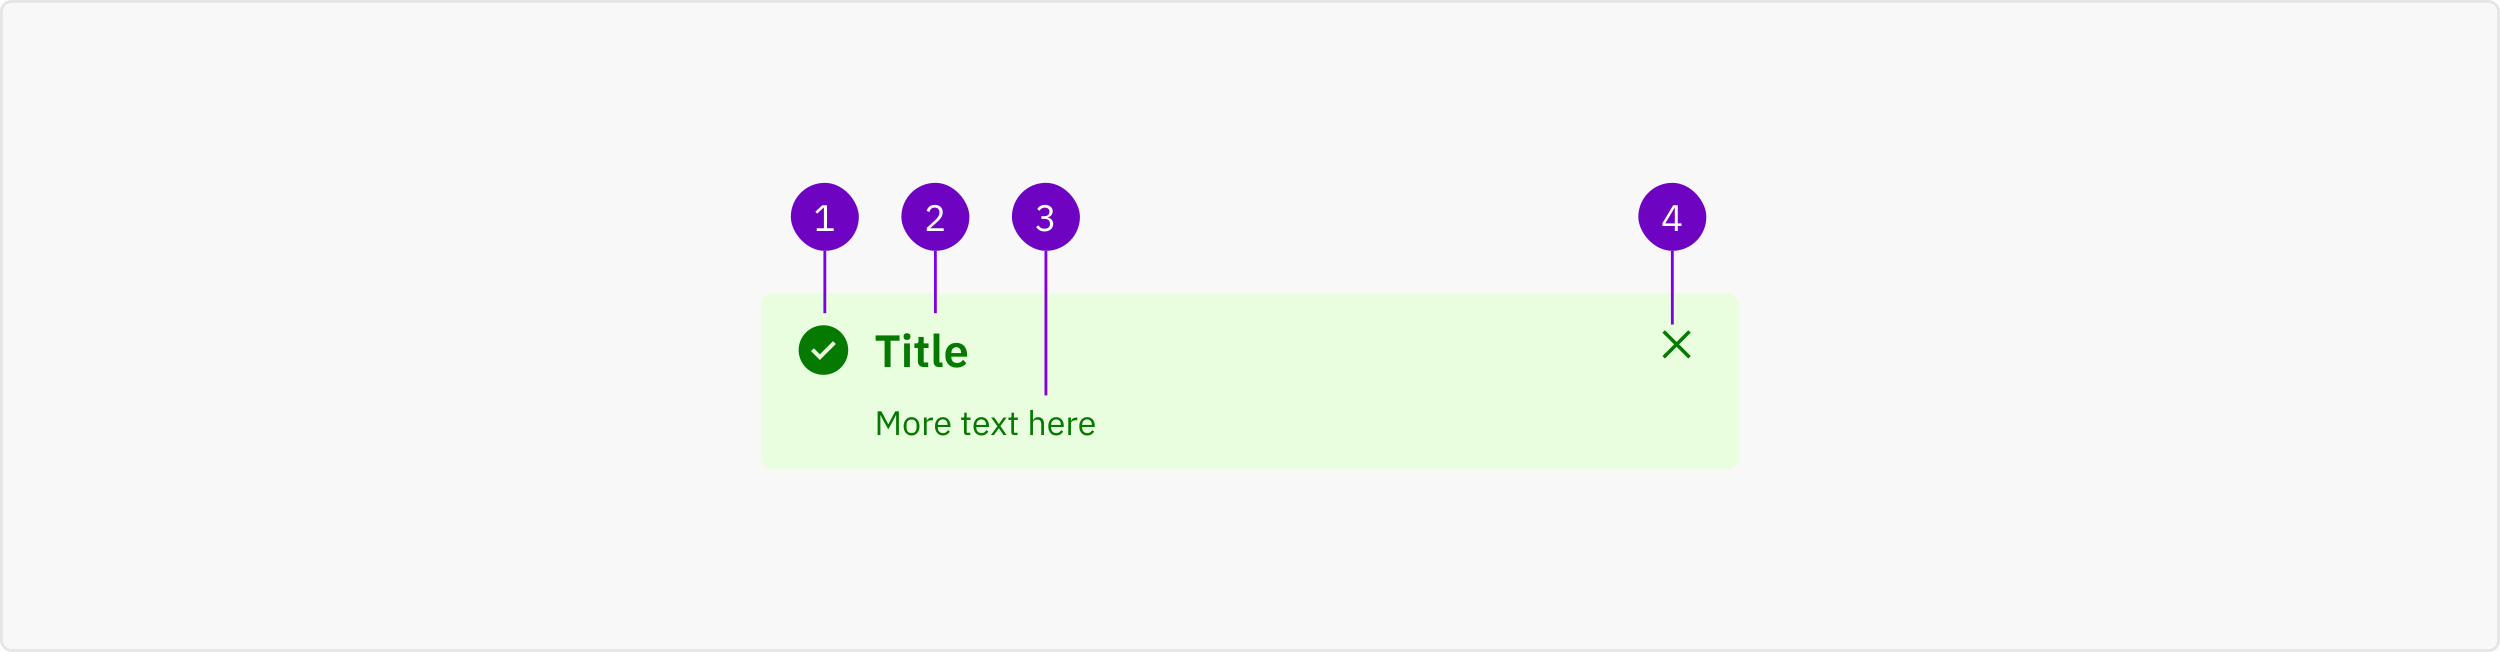 <svg width="882" height="230" viewBox="0 0 882 230" fill="none" xmlns="http://www.w3.org/2000/svg">
<rect x="0.5" y="0.5" width="881" height="229" rx="3.5" fill="#F8F8F8"/>
<g filter="url(#filter0_d_4528_119721)">
<rect x="268.5" y="103.5" width="345" height="62" rx="4" fill="#E9FEDF"/>
<path d="M290.5 114.75C288.769 114.75 287.078 115.263 285.639 116.225C284.2 117.186 283.078 118.553 282.416 120.152C281.754 121.75 281.581 123.51 281.918 125.207C282.256 126.904 283.089 128.463 284.313 129.687C285.537 130.911 287.096 131.744 288.793 132.082C290.49 132.419 292.25 132.246 293.848 131.584C295.447 130.922 296.814 129.8 297.775 128.361C298.737 126.922 299.25 125.231 299.25 123.5C299.25 121.179 298.328 118.954 296.687 117.313C295.046 115.672 292.821 114.75 290.5 114.75V114.75ZM289.25 126.994L286.125 123.869L287.119 122.875L289.25 125.006L293.881 120.375L294.879 121.366L289.25 126.994Z" fill="#067900"/>
<path d="M317.364 120.204V118.332H308.916V120.204H312.084V129.5H314.196V120.204H317.364ZM319.989 119.932C320.821 119.932 321.189 119.5 321.189 118.908V118.588C321.189 117.996 320.821 117.564 319.989 117.564C319.141 117.564 318.789 117.996 318.789 118.588V118.908C318.789 119.5 319.141 119.932 319.989 119.932ZM318.965 129.5H321.013V121.148H318.965V129.5ZM325.995 129.5H327.467V127.868H325.883V122.78H327.595V121.148H325.883V118.86H324.043V120.284C324.043 120.86 323.851 121.148 323.243 121.148H322.603V122.78H323.835V127.372C323.835 128.732 324.587 129.5 325.995 129.5ZM332.524 129.5V127.868H331.42V117.66H329.372V127.484C329.372 128.764 330.028 129.5 331.42 129.5H332.524ZM337.451 129.692C339.003 129.692 340.219 129.1 340.907 128.156L339.803 126.924C339.291 127.58 338.683 128.06 337.675 128.06C336.331 128.06 335.643 127.244 335.643 126.044V125.836H341.195V125.164C341.195 122.876 339.995 120.956 337.387 120.956C334.939 120.956 333.515 122.668 333.515 125.308C333.515 127.98 334.987 129.692 337.451 129.692ZM337.419 122.492C338.475 122.492 339.067 123.276 339.067 124.428V124.572H335.643V124.444C335.643 123.292 336.347 122.492 337.419 122.492Z" fill="#067900"/>
<path d="M309.616 153.5H310.6V146.444H310.66L311.368 147.848L313.372 151.496L315.376 147.848L316.084 146.444H316.144V153.5H317.128V145.124H315.832L313.42 149.636H313.36L310.96 145.124H309.616V153.5ZM321.598 153.644C323.254 153.644 324.394 152.372 324.394 150.404C324.394 148.436 323.254 147.164 321.598 147.164C319.942 147.164 318.802 148.436 318.802 150.404C318.802 152.372 319.942 153.644 321.598 153.644ZM321.598 152.792C320.566 152.792 319.834 152.156 319.834 150.848V149.96C319.834 148.652 320.566 148.016 321.598 148.016C322.63 148.016 323.362 148.652 323.362 149.96V150.848C323.362 152.156 322.63 152.792 321.598 152.792ZM326.933 153.5V149.3C326.933 148.712 327.557 148.268 328.589 148.268H329.153V147.308H328.781C327.773 147.308 327.209 147.86 326.993 148.448H326.933V147.308H325.973V153.5H326.933ZM332.649 153.644C333.813 153.644 334.701 153.068 335.097 152.228L334.413 151.736C334.089 152.42 333.489 152.804 332.709 152.804C331.557 152.804 330.873 152 330.873 150.932V150.644H335.325V150.188C335.325 148.436 334.305 147.164 332.649 147.164C330.969 147.164 329.865 148.436 329.865 150.404C329.865 152.372 330.969 153.644 332.649 153.644ZM332.649 147.968C333.633 147.968 334.293 148.7 334.293 149.792V149.924H330.873V149.84C330.873 148.76 331.605 147.968 332.649 147.968ZM342.311 153.5V152.66H341.051V148.148H342.407V147.308H341.051V145.592H340.187V146.744C340.187 147.164 340.055 147.308 339.647 147.308H339.071V148.148H340.091V152.48C340.091 153.08 340.451 153.5 341.111 153.5H342.311ZM346.231 153.644C347.395 153.644 348.283 153.068 348.679 152.228L347.995 151.736C347.671 152.42 347.071 152.804 346.291 152.804C345.139 152.804 344.455 152 344.455 150.932V150.644H348.907V150.188C348.907 148.436 347.887 147.164 346.231 147.164C344.551 147.164 343.447 148.436 343.447 150.404C343.447 152.372 344.551 153.644 346.231 153.644ZM346.231 147.968C347.215 147.968 347.875 148.7 347.875 149.792V149.924H344.455V149.84C344.455 148.76 345.187 147.968 346.231 147.968ZM349.58 153.5H350.648L352.388 151.076H352.424L354.032 153.5H355.16L352.928 150.308L355.112 147.308H354.044L352.412 149.612H352.376L350.804 147.308H349.676L351.872 150.38L349.58 153.5ZM358.998 153.5V152.66H357.738V148.148H359.094V147.308H357.738V145.592H356.874V146.744C356.874 147.164 356.742 147.308 356.334 147.308H355.758V148.148H356.778V152.48C356.778 153.08 357.138 153.5 357.798 153.5H358.998ZM363.473 153.5H364.433V149.204C364.433 148.412 365.177 148.028 365.945 148.028C366.869 148.028 367.349 148.592 367.349 149.696V153.5H368.309V149.528C368.309 148.028 367.505 147.164 366.233 147.164C365.309 147.164 364.781 147.62 364.481 148.316H364.433V144.62H363.473V153.5ZM372.621 153.644C373.785 153.644 374.673 153.068 375.069 152.228L374.385 151.736C374.061 152.42 373.461 152.804 372.681 152.804C371.529 152.804 370.845 152 370.845 150.932V150.644H375.297V150.188C375.297 148.436 374.277 147.164 372.621 147.164C370.941 147.164 369.837 148.436 369.837 150.404C369.837 152.372 370.941 153.644 372.621 153.644ZM372.621 147.968C373.605 147.968 374.265 148.7 374.265 149.792V149.924H370.845V149.84C370.845 148.76 371.577 147.968 372.621 147.968ZM377.839 153.5V149.3C377.839 148.712 378.463 148.268 379.495 148.268H380.059V147.308H379.687C378.679 147.308 378.115 147.86 377.899 148.448H377.839V147.308H376.879V153.5H377.839ZM383.555 153.644C384.719 153.644 385.607 153.068 386.003 152.228L385.319 151.736C384.995 152.42 384.395 152.804 383.615 152.804C382.463 152.804 381.779 152 381.779 150.932V150.644H386.231V150.188C386.231 148.436 385.211 147.164 383.555 147.164C381.875 147.164 380.771 148.436 380.771 150.404C380.771 152.372 381.875 153.644 383.555 153.644ZM383.555 147.968C384.539 147.968 385.199 148.7 385.199 149.792V149.924H381.779V149.84C381.779 148.76 382.511 147.968 383.555 147.968Z" fill="#067900"/>
<path d="M596.5 117.375L595.625 116.5L591.5 120.625L587.375 116.5L586.5 117.375L590.625 121.5L586.5 125.625L587.375 126.5L591.5 122.375L595.625 126.5L596.5 125.625L592.375 121.5L596.5 117.375Z" fill="#067900"/>
</g>
<rect x="279" y="64.5" width="24" height="24" rx="12" fill="#6E04C1"/>
<path d="M288.144 81.5V80.538H290.679V73.232H290.588L288.3 75.364L287.663 74.675L290.068 72.426H291.771V80.538H294.111V81.5H288.144Z" fill="white"/>
<line x1="291" y1="88.5" x2="291" y2="110.5" stroke="#8000E4"/>
<rect x="318" y="64.5" width="24" height="24" rx="12" fill="#6E04C1"/>
<path d="M332.929 81.5H326.975V80.382L329.939 77.652C330.364 77.262 330.719 76.85 331.005 76.417C331.291 75.975 331.434 75.533 331.434 75.091V74.935C331.434 74.432 331.295 74.025 331.018 73.713C330.741 73.401 330.32 73.245 329.757 73.245C329.48 73.245 329.237 73.284 329.029 73.362C328.821 73.44 328.639 73.548 328.483 73.687C328.336 73.826 328.21 73.99 328.106 74.181C328.011 74.363 327.933 74.562 327.872 74.779L326.897 74.402C326.984 74.133 327.101 73.873 327.248 73.622C327.404 73.362 327.595 73.132 327.82 72.933C328.054 72.734 328.331 72.573 328.652 72.452C328.981 72.331 329.367 72.27 329.809 72.27C330.251 72.27 330.645 72.335 330.992 72.465C331.339 72.595 331.629 72.777 331.863 73.011C332.097 73.245 332.275 73.522 332.396 73.843C332.526 74.164 332.591 74.519 332.591 74.909C332.591 75.264 332.539 75.594 332.435 75.897C332.34 76.2 332.205 76.491 332.032 76.768C331.859 77.037 331.646 77.301 331.395 77.561C331.152 77.821 330.888 78.081 330.602 78.341L328.158 80.538H332.929V81.5Z" fill="white"/>
<line x1="330" y1="88.5" x2="330" y2="110.5" stroke="#8000E4"/>
<rect x="357" y="64.5" width="24" height="24" rx="12" fill="#6E04C1"/>
<path d="M368.393 76.274C369.008 76.274 369.468 76.135 369.771 75.858C370.083 75.572 370.239 75.208 370.239 74.766V74.675C370.239 74.198 370.087 73.843 369.784 73.609C369.489 73.366 369.099 73.245 368.614 73.245C368.146 73.245 367.765 73.349 367.47 73.557C367.175 73.756 366.933 74.029 366.742 74.376L365.936 73.752C366.049 73.57 366.183 73.392 366.339 73.219C366.504 73.037 366.694 72.877 366.911 72.738C367.128 72.599 367.379 72.487 367.665 72.4C367.951 72.313 368.276 72.27 368.64 72.27C369.021 72.27 369.381 72.322 369.719 72.426C370.057 72.521 370.347 72.669 370.59 72.868C370.841 73.059 371.036 73.297 371.175 73.583C371.322 73.869 371.396 74.194 371.396 74.558C371.396 74.853 371.348 75.117 371.253 75.351C371.166 75.585 371.045 75.789 370.889 75.962C370.733 76.135 370.547 76.283 370.33 76.404C370.122 76.525 369.897 76.616 369.654 76.677V76.729C369.897 76.781 370.131 76.868 370.356 76.989C370.59 77.102 370.794 77.253 370.967 77.444C371.149 77.626 371.292 77.851 371.396 78.12C371.509 78.38 371.565 78.679 371.565 79.017C371.565 79.407 371.491 79.767 371.344 80.096C371.197 80.417 370.989 80.694 370.72 80.928C370.451 81.153 370.126 81.331 369.745 81.461C369.364 81.591 368.943 81.656 368.484 81.656C368.094 81.656 367.747 81.613 367.444 81.526C367.141 81.439 366.872 81.322 366.638 81.175C366.404 81.028 366.196 80.863 366.014 80.681C365.841 80.499 365.685 80.308 365.546 80.109L366.365 79.485C366.478 79.667 366.599 79.832 366.729 79.979C366.868 80.126 367.019 80.252 367.184 80.356C367.349 80.46 367.535 80.542 367.743 80.603C367.951 80.655 368.194 80.681 368.471 80.681C369.112 80.681 369.598 80.538 369.927 80.252C370.256 79.957 370.421 79.541 370.421 79.004V78.9C370.421 78.363 370.256 77.951 369.927 77.665C369.598 77.37 369.112 77.223 368.471 77.223H367.405V76.274H368.393Z" fill="white"/>
<line x1="369" y1="88.5" x2="369" y2="139.5" stroke="#8000E4"/>
<rect x="578" y="64.5" width="24" height="24" rx="12" fill="#6E04C1"/>
<path d="M590.875 81.5V79.719H586.494V78.757L590.29 72.426H591.915V78.809H593.228V79.719H591.915V81.5H590.875ZM587.521 78.809H590.875V73.271H590.81L587.521 78.809Z" fill="white"/>
<line x1="590" y1="88.5" x2="590" y2="114.5" stroke="#8000E4"/>
<rect x="0.5" y="0.5" width="881" height="229" rx="3.5" stroke="#E5E5E5"/>
<defs>
<filter id="filter0_d_4528_119721" x="262.5" y="97.5" width="357" height="74" filterUnits="userSpaceOnUse" color-interpolation-filters="sRGB">
<feFlood flood-opacity="0" result="BackgroundImageFix"/>
<feColorMatrix in="SourceAlpha" type="matrix" values="0 0 0 0 0 0 0 0 0 0 0 0 0 0 0 0 0 0 127 0" result="hardAlpha"/>
<feOffset/>
<feGaussianBlur stdDeviation="3"/>
<feComposite in2="hardAlpha" operator="out"/>
<feColorMatrix type="matrix" values="0 0 0 0 0 0 0 0 0 0 0 0 0 0 0 0 0 0 0.1 0"/>
<feBlend mode="normal" in2="BackgroundImageFix" result="effect1_dropShadow_4528_119721"/>
<feBlend mode="normal" in="SourceGraphic" in2="effect1_dropShadow_4528_119721" result="shape"/>
</filter>
</defs>
</svg>
